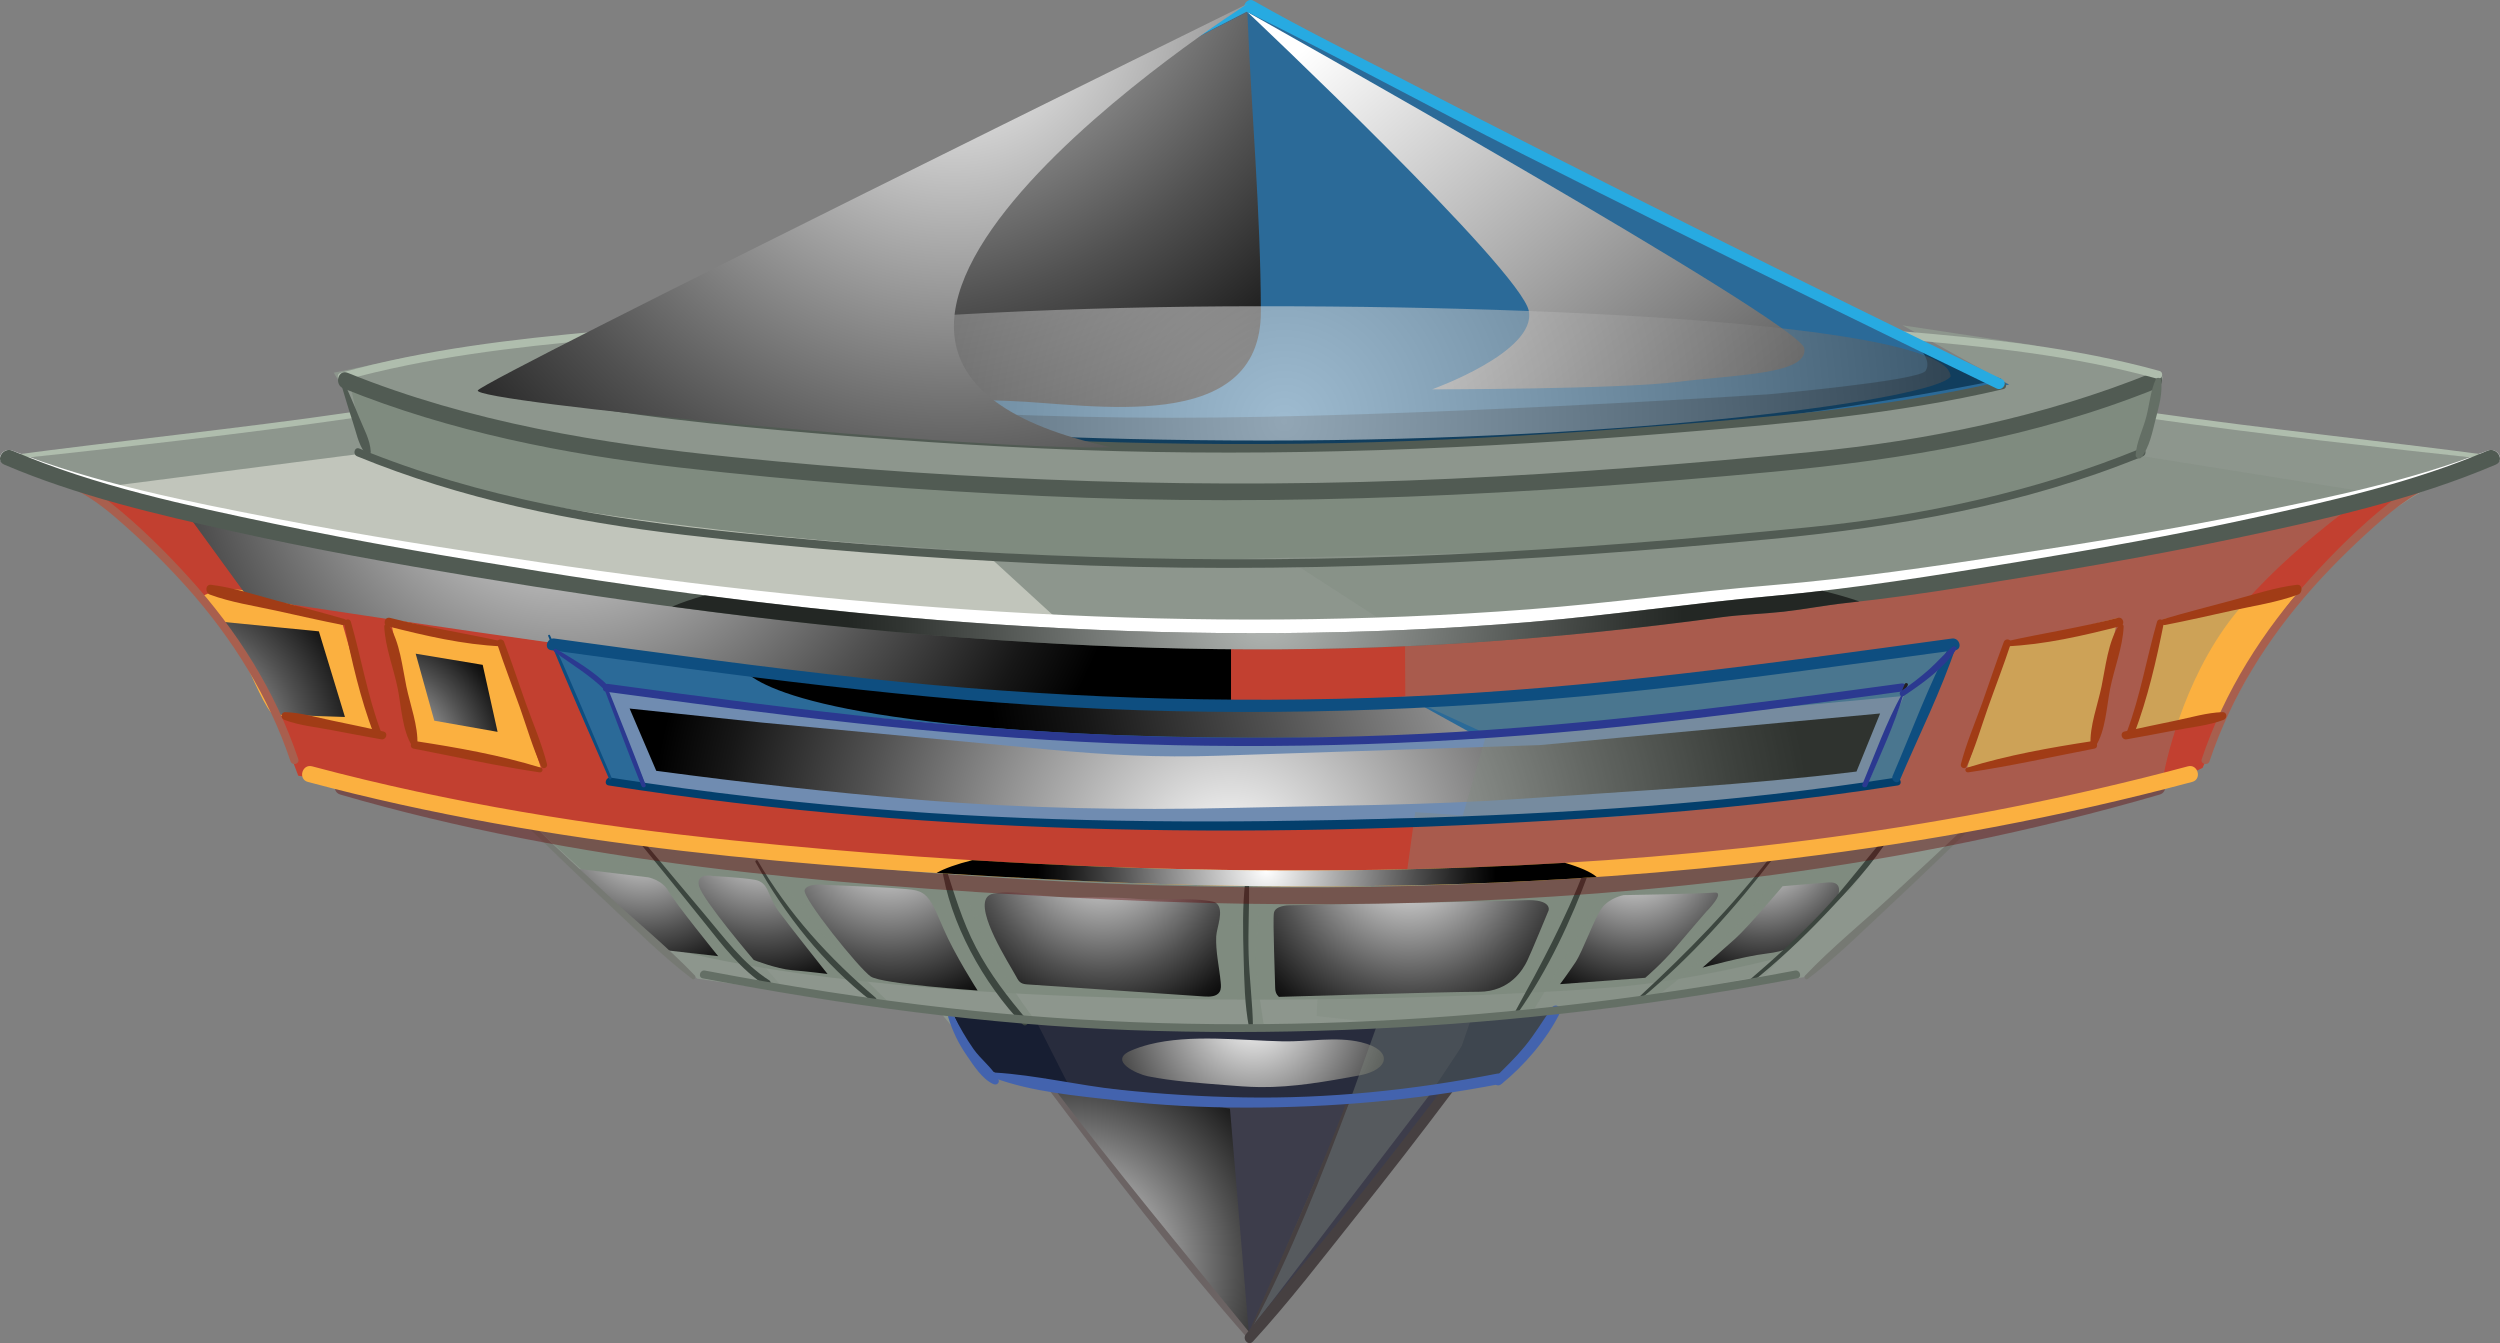 <?xml version="1.0" encoding="UTF-8"?>
<!DOCTYPE svg PUBLIC "-//W3C//DTD SVG 1.0//EN" "http://www.w3.org/TR/2001/REC-SVG-20010904/DTD/svg10.dtd">
<!-- Creator: CorelDRAW -->
<svg xmlns="http://www.w3.org/2000/svg" xml:space="preserve" width="129.74mm" height="69.703mm" version="1.0" shape-rendering="geometricPrecision" text-rendering="geometricPrecision" image-rendering="optimizeQuality" fill-rule="evenodd" clip-rule="evenodd"
viewBox="0 0 14972.57 8044.01"
 xmlns:xlink="http://www.w3.org/1999/xlink"
 xmlns:xodm="http://www.corel.com/coreldraw/odm/2003">
 <rect x="0" y="0" width="14972.57" height="8044.01" fill="#808080" stroke="none"/>
 <defs>
    <radialGradient id="id0" gradientUnits="userSpaceOnUse" gradientTransform="matrix(2.248 -0 -0 2.16 -6564 849)" cx="5259.36" cy="-732.31" r="1878.73" fx="5259.36" fy="-732.31">
     <stop offset="0" stop-opacity="1" stop-color="white"/>
     <stop offset="0.29" stop-opacity="1" stop-color="#AFAFAF"/>
     <stop offset="0.639" stop-opacity="1" stop-color="#515151"/>
     <stop offset="0.878" stop-opacity="1" stop-color="#171717"/>
     <stop offset="1" stop-opacity="1" stop-color="black"/>
    </radialGradient>
    <radialGradient id="id1" gradientUnits="userSpaceOnUse" gradientTransform="matrix(0.93 -0 -0 0.916 519 433)" cx="7365.66" cy="5145.18" r="3744.64" fx="7365.66" fy="5145.18">
     <stop offset="0" stop-opacity="1" stop-color="white"/>
     <stop offset="0.29" stop-opacity="1" stop-color="#AFAFAF"/>
     <stop offset="0.639" stop-opacity="1" stop-color="#515151"/>
     <stop offset="0.878" stop-opacity="1" stop-color="#171717"/>
     <stop offset="1" stop-opacity="1" stop-color="black"/>
    </radialGradient>
    <radialGradient id="id2" gradientUnits="userSpaceOnUse" gradientTransform="matrix(1.606 -0 -0 1.587 -4547 -3568)" cx="7504.39" cy="6074.43" r="783.74" fx="7504.39" fy="6074.43">
     <stop offset="0" stop-opacity="1" stop-color="white"/>
     <stop offset="0.29" stop-opacity="1" stop-color="#AFAFAF"/>
     <stop offset="0.639" stop-opacity="1" stop-color="#515151"/>
     <stop offset="0.878" stop-opacity="1" stop-color="#171717"/>
     <stop offset="1" stop-opacity="1" stop-color="black"/>
    </radialGradient>
    <radialGradient id="id3" gradientUnits="userSpaceOnUse" gradientTransform="matrix(2.1 -0 -0 2.1 -7026 -8349)" cx="6388.4" cy="7591.13" r="756.16" fx="6388.4" fy="7591.13">
     <stop offset="0" stop-opacity="1" stop-color="white"/>
     <stop offset="0.29" stop-opacity="1" stop-color="#AFAFAF"/>
     <stop offset="0.639" stop-opacity="1" stop-color="#515151"/>
     <stop offset="0.878" stop-opacity="1" stop-color="#171717"/>
     <stop offset="1" stop-opacity="1" stop-color="black"/>
    </radialGradient>
    <radialGradient id="id4" gradientUnits="userSpaceOnUse" gradientTransform="matrix(2.068 -0 -0 1.866 -11164 -3215)" cx="10448.72" cy="3712.22" r="2198.67" fx="10448.72" fy="3712.22">
     <stop offset="0" stop-opacity="1" stop-color="white"/>
     <stop offset="0.29" stop-opacity="1" stop-color="#AFAFAF"/>
     <stop offset="0.639" stop-opacity="1" stop-color="#515151"/>
     <stop offset="0.878" stop-opacity="1" stop-color="#171717"/>
     <stop offset="1" stop-opacity="1" stop-color="black"/>
    </radialGradient>
    <linearGradient id="id5" gradientUnits="userSpaceOnUse" x1="7941.52" y1="181.87" x2="11460.84" y2="4334.49">
     <stop offset="0" stop-opacity="1" stop-color="white"/>
     <stop offset="1" stop-opacity="1" stop-color="black"/>
    </linearGradient>
    <radialGradient id="id6" gradientUnits="userSpaceOnUse" gradientTransform="matrix(3.683 -0 -0 3.683 -2606 -12116)" cx="971.47" cy="4516.01" r="364.79" fx="971.47" fy="4516.01">
     <stop offset="0" stop-opacity="1" stop-color="white"/>
     <stop offset="0.29" stop-opacity="1" stop-color="#AFAFAF"/>
     <stop offset="0.639" stop-opacity="1" stop-color="#515151"/>
     <stop offset="0.878" stop-opacity="1" stop-color="#171717"/>
     <stop offset="1" stop-opacity="1" stop-color="black"/>
    </radialGradient>
    <radialGradient id="id7" gradientUnits="userSpaceOnUse" gradientTransform="matrix(3.735 -0 -0 3.735 -6138 -12435)" cx="2244.23" cy="4547.02" r="245.27" fx="2244.23" fy="4547.02">
     <stop offset="0" stop-opacity="1" stop-color="white"/>
     <stop offset="0.29" stop-opacity="1" stop-color="#AFAFAF"/>
     <stop offset="0.639" stop-opacity="1" stop-color="#515151"/>
     <stop offset="0.878" stop-opacity="1" stop-color="#171717"/>
     <stop offset="1" stop-opacity="1" stop-color="black"/>
    </radialGradient>
    <radialGradient id="id8" gradientUnits="userSpaceOnUse" gradientTransform="matrix(1.115 -0 -0 1.115 -389 -290)" cx="3376.92" cy="2521.33" r="3121.64" fx="3376.92" fy="2521.33">
     <stop offset="0" stop-opacity="1" stop-color="white"/>
     <stop offset="0.29" stop-opacity="1" stop-color="#AFAFAF"/>
     <stop offset="0.639" stop-opacity="1" stop-color="#515151"/>
     <stop offset="0.878" stop-opacity="1" stop-color="#171717"/>
     <stop offset="1" stop-opacity="1" stop-color="black"/>
    </radialGradient>
    <radialGradient id="id9" gradientUnits="userSpaceOnUse" gradientTransform="matrix(1.682 -0 -0 1.759 -4505 -3820)" cx="6604.81" cy="5032.11" r="707.4" fx="6604.81" fy="5032.11">
     <stop offset="0" stop-opacity="1" stop-color="white"/>
     <stop offset="0.29" stop-opacity="1" stop-color="#AFAFAF"/>
     <stop offset="0.639" stop-opacity="1" stop-color="#515151"/>
     <stop offset="0.878" stop-opacity="1" stop-color="#171717"/>
     <stop offset="1" stop-opacity="1" stop-color="black"/>
    </radialGradient>
    <radialGradient id="id10" gradientUnits="userSpaceOnUse" gradientTransform="matrix(2.266 -0 -0 2.253 -6743 -6239)" cx="5326.38" cy="4980.25" r="518.16" fx="5326.38" fy="4980.25">
     <stop offset="0" stop-opacity="1" stop-color="white"/>
     <stop offset="0.29" stop-opacity="1" stop-color="#AFAFAF"/>
     <stop offset="0.639" stop-opacity="1" stop-color="#515151"/>
     <stop offset="0.878" stop-opacity="1" stop-color="#171717"/>
     <stop offset="1" stop-opacity="1" stop-color="black"/>
    </radialGradient>
    <radialGradient id="id11" gradientUnits="userSpaceOnUse" gradientTransform="matrix(2.698 -0 -0 2.676 -7762 -8296)" cx="4569.9" cy="4949.23" r="386.23" fx="4569.9" fy="4949.23">
     <stop offset="0" stop-opacity="1" stop-color="white"/>
     <stop offset="0.29" stop-opacity="1" stop-color="#AFAFAF"/>
     <stop offset="0.639" stop-opacity="1" stop-color="#515151"/>
     <stop offset="0.878" stop-opacity="1" stop-color="#171717"/>
     <stop offset="1" stop-opacity="1" stop-color="black"/>
    </radialGradient>
    <radialGradient id="id12" gradientUnits="userSpaceOnUse" gradientTransform="matrix(2.342 -0 -0 2.342 -5170 -6625)" cx="3853.59" cy="4938.26" r="430.32" fx="3853.59" fy="4938.26">
     <stop offset="0" stop-opacity="1" stop-color="white"/>
     <stop offset="0.29" stop-opacity="1" stop-color="#AFAFAF"/>
     <stop offset="0.639" stop-opacity="1" stop-color="#515151"/>
     <stop offset="0.878" stop-opacity="1" stop-color="#171717"/>
     <stop offset="1" stop-opacity="1" stop-color="black"/>
    </radialGradient>
    <radialGradient id="id13" gradientUnits="userSpaceOnUse" gradientTransform="matrix(1.531 -0 -0 1.537 -4477 -2741)" cx="8435.03" cy="5101.07" r="824.16" fx="8435.03" fy="5101.07">
     <stop offset="0" stop-opacity="1" stop-color="white"/>
     <stop offset="0.29" stop-opacity="1" stop-color="#AFAFAF"/>
     <stop offset="0.639" stop-opacity="1" stop-color="#515151"/>
     <stop offset="0.878" stop-opacity="1" stop-color="#171717"/>
     <stop offset="1" stop-opacity="1" stop-color="black"/>
    </radialGradient>
    <radialGradient id="id14" gradientUnits="userSpaceOnUse" gradientTransform="matrix(2.081 -0 -0 2.165 -10580 -5906)" cx="9788.14" cy="5070.95" r="473.33" fx="9788.14" fy="5070.95">
     <stop offset="0" stop-opacity="1" stop-color="white"/>
     <stop offset="0.29" stop-opacity="1" stop-color="#AFAFAF"/>
     <stop offset="0.639" stop-opacity="1" stop-color="#515151"/>
     <stop offset="0.878" stop-opacity="1" stop-color="#171717"/>
     <stop offset="1" stop-opacity="1" stop-color="black"/>
    </radialGradient>
    <radialGradient id="id15" gradientUnits="userSpaceOnUse" gradientTransform="matrix(2.219 -0 -0 2.282 -12870 -6449)" cx="10556.12" cy="5028.97" r="408.95" fx="10556.12" fy="5028.97">
     <stop offset="0" stop-opacity="1" stop-color="white"/>
     <stop offset="0.29" stop-opacity="1" stop-color="#AFAFAF"/>
     <stop offset="0.639" stop-opacity="1" stop-color="#515151"/>
     <stop offset="0.878" stop-opacity="1" stop-color="#171717"/>
     <stop offset="1" stop-opacity="1" stop-color="black"/>
    </radialGradient>
    <radialGradient id="id16" gradientUnits="userSpaceOnUse" gradientTransform="matrix(0.695 -0 -0 0.63 2313 1927)" cx="7585.9" cy="5214.48" r="1976.72" fx="7585.9" fy="5214.48">
     <stop offset="0" stop-opacity="1" stop-color="white"/>
     <stop offset="0.29" stop-opacity="1" stop-color="#AFAFAF"/>
     <stop offset="0.639" stop-opacity="1" stop-color="#515151"/>
     <stop offset="0.878" stop-opacity="1" stop-color="#171717"/>
     <stop offset="1" stop-opacity="1" stop-color="black"/>
    </radialGradient>
    <radialGradient id="id17" gradientUnits="userSpaceOnUse" gradientTransform="matrix(0.704 -0 -0 0.655 2242 1271)" cx="7580.63" cy="3685.46" r="3555.53" fx="7580.63" fy="3685.46">
     <stop offset="0" stop-opacity="1" stop-color="white"/>
     <stop offset="0.29" stop-opacity="1" stop-color="#AFAFAF"/>
     <stop offset="0.639" stop-opacity="1" stop-color="#515151"/>
     <stop offset="0.878" stop-opacity="1" stop-color="#171717"/>
     <stop offset="1" stop-opacity="1" stop-color="black"/>
    </radialGradient>
    <radialGradient id="id18" gradientUnits="userSpaceOnUse" gradientTransform="matrix(1.432 -0 -0 1.432 -3327 -1092)" cx="7694.69" cy="2525.75" r="4241.9" fx="7694.69" fy="2525.75">
     <stop offset="0" stop-opacity="1" stop-color="white"/>
     <stop offset="0.29" stop-opacity="1" stop-color="#AFAFAF"/>
     <stop offset="0.639" stop-opacity="1" stop-color="#515151"/>
     <stop offset="0.878" stop-opacity="1" stop-color="#171717"/>
     <stop offset="1" stop-opacity="1" stop-color="black"/>
    </radialGradient>
    <radialGradient id="id19" gradientUnits="userSpaceOnUse" gradientTransform="matrix(2.006 -0 -0 2.01 -5758 -22)" cx="5720.63" cy="21.95" r="2305.85" fx="5720.63" fy="21.95">
     <stop offset="0" stop-opacity="1" stop-color="white"/>
     <stop offset="0.29" stop-opacity="1" stop-color="#AFAFAF"/>
     <stop offset="0.639" stop-opacity="1" stop-color="#515151"/>
     <stop offset="0.878" stop-opacity="1" stop-color="#171717"/>
     <stop offset="1" stop-opacity="1" stop-color="black"/>
    </radialGradient>
 </defs>
 <g id="Camada_x0020_1">
  <g id="_2000862074816">
   <path fill="#9BAE9B" fill-rule="nonzero" fill-opacity="0.478" d="M7488.38 8029.11l686.77 -851.14 473.27 -662.59 354.96 -71 307.63 -378.62 1490.85 -212.98c0,0 94.65,-71 236.64,-189.31 141.98,-118.32 757.25,-709.92 757.25,-709.92l1396.19 -354.96c0,0 331.29,-804.58 757.25,-1230.56 425.95,-425.95 946.58,-615.27 946.58,-615.27l-2011.46 -260.31 71 -236.64 -780.94 -189.31 -780.91 -118.32 638.92 354.96c0,0 -2887.06,378.62 -4283.23,354.96 -1396.19,-23.67 -3691.63,-165.65 -3691.63,-165.65l-1041.25 -212.98 567.94 -283.96 -1135.9 141.98 -449.61 94.65 141.98 236.64 -2058.79 283.96 591.6 236.64c0,0 544.27,591.6 780.94,899.25 236.64,307.63 331.29,757.25 331.29,757.25l1397.3 284.03 564.88 564.88 427.48 366.41 1465.63 213.74 305.34 366.41 320.6 45.8 1221.42 1541.94z"/>
   <path fill="#2B6A98" fill-rule="nonzero" d="M3016.33 2279.46l4470.76 -2219.12 4545.32 2242.79c0,0 -1997.17,446.93 -5336.31,350.93 -2520.12,-18.42 -3679.77,-374.6 -3679.77,-374.6z"/>
   <path fill="#C24030" fill-rule="nonzero" d="M13191.98 4598.56c0,0 318.32,-741.95 499.78,-956.41 181.46,-214.44 742.31,-709.33 742.31,-709.33 0,0 -1748.56,428.88 -2886.78,560.85 -1138.22,131.96 -2474.38,296.91 -2474.38,296.91 0,0 -2111.49,65.99 -3167.23,-33.01 -1055.74,-98.96 -3035.27,-379.41 -3035.27,-379.41l-2375.42 -494.9c0,0 593.86,494.9 841.31,841.31 247.45,346.41 449.52,921.24 449.52,921.24 0,0 1628.97,315.93 2651.72,414.92 1022.74,98.99 2672.33,214.44 2672.33,214.44l1814.55 -0.01 2424.92 -263.94c-0.03,0.09 1606.8,-281.03 1842.64,-412.66z"/>
   <path fill="#FBB040" fill-rule="nonzero" d="M13763.52 3560.76l-806.49 146.78 -175.45 687.81 529.39 -130.38c0,0 363.38,-661.74 452.55,-704.21 89.18,-42.5 0,0 0,0z"/>
   <polygon fill="#FBB040" fill-rule="nonzero" points="12016.1,3870.87 11780.98,4597.67 12520.45,4461.18 12683.99,3700.37 "/>
   <path fill="#FBB040" fill-rule="nonzero" d="M1640.99 4279.87c-41.07,-7.94 -143.72,-258.29 -164.76,-294.96 -82.84,-144.52 -170.66,-287.04 -271.2,-409.67 242.83,-145.01 611.54,95.32 848.05,167.84l185.25 652.26c0.01,0.01 -597.27,-115.44 -597.33,-115.47z"/>
   <polygon fill="#FBB040" fill-rule="nonzero" points="2335.94,3700.37 2499.48,4461.18 3238.96,4597.67 3003.85,3870.87 "/>
   <path fill="#2B6A98" fill-rule="nonzero" d="M5197.62 4083.62c-28.15,-0.15 -56.27,-0.67 -84.36,-2.75 -67.27,-4.97 -128.58,-18.01 -195.3,-14.38 -74.26,4.03 -153.37,-5.59 -227.27,-12.64 -79.36,-7.57 -158.16,-20.18 -236.88,-32.8 -188.03,-30.11 -385.92,-46.81 -569.61,-95.54 -161.98,-42.96 -357.06,-71.35 -525.34,-65.56 -8.27,0.28 -17.5,1.07 -22.99,7.27 -7.27,8.18 -4.06,20.91 -0.43,31.26 95.27,270.87 208.25,535.53 337.92,791.68 9.53,18.78 192.76,25.04 220.06,28.94 76.27,10.93 152.46,22.72 228.45,35.48 63.58,10.65 123.93,5.14 187.79,9.77 98.16,7.14 196.34,14.29 294.5,21.41 305.76,22.23 611.54,44.49 917.3,66.72 312.88,22.75 625.77,45.49 938.65,68.27 153.43,11.15 306.87,22.32 460.3,33.47 0.48,0.03 1,0.06 1.5,0.13l2401.93 -82.26 2054.17 -199.85 315.41 -797.79 -3060.54 323.11c-81.86,-0.7 -156.25,-11.73 -239.36,-7.03 -99.18,5.62 -198.41,10.39 -297.65,14.29 -195.41,7.72 -390.95,12.24 -586.53,13.43 -155.06,0.98 -310.14,-0.13 -465.16,-3.23 -149.28,-3.02 -313.83,9.35 -461.03,-16.18 -136.77,-23.73 -280.82,-16.09 -420.39,-23.02 -152.61,-7.61 -305.07,-19.96 -456.42,-41.13 -139.45,-19.51 -278.41,-46.47 -419.17,-50.32 -29.82,-0.82 -59.69,-0.58 -89.55,-0.76z"/>
   <path fill="url(#id0)" fill-rule="nonzero" d="M4490.52 2321.51c516.94,44.95 1036.76,61.83 1555.22,79.7 481.06,16.58 1507.65,216.24 1505.67,-537.43 -1.56,-593.36 -57.16,-1197.15 -81.07,-1791.86 -546.98,276.73 -1093.97,553.49 -1640.99,830.22 -424.7,214.87 -849.4,429.73 -1274.1,644.6 -171.2,86.62 -343.75,171.05 -513.79,259.94 -156.73,81.93 -372.61,248.64 -156.1,422.75 119.3,95.94 459.61,79.41 605.16,92.08z"/>
   <path fill="#113E5E" fill-rule="nonzero" d="M3595.26 2032.42c0,0 -127.94,168.7 112.82,248.97 240.73,80.24 1885.81,220.66 3310.2,220.66 1424.38,0 3570.99,-140.42 3570.99,-140.42 0,0 902.77,-80.24 942.89,-140.42 40.13,-60.18 -40.13,-140.42 -40.13,-140.42l497.98 190.47c0,0 -1942.45,411.38 -3828.24,411.38 -1885.79,0 -4172.84,-180.55 -4172.84,-180.55l-1000.84 -218.1 607.18 -251.57 0 0z"/>
   <path fill="#7F8B7F" fill-rule="nonzero" d="M7620.11 2923.34l-2307.13 -40.13 -1524.69 -120.37 -1344.14 -300.94 -361.71 -228.88 104.15 481.19c0,0 919.62,369.62 2103.28,469.95 1183.65,100.31 2487.67,180.55 2487.67,180.55l2307.13 -60.18c0,0 1364.2,0 2246.91,-180.55 882.7,-180.55 1493.09,-384.33 1493.09,-384.33l86.71 -468.52c0,0 -977.95,411.51 -2663.11,531.87 -1685.17,120.37 -2628.16,120.33 -2628.16,120.33l0 0z"/>
   <path fill="#7F8B7F" fill-rule="nonzero" d="M3163.15 4915.1l825.76 756.69c0,0 601.86,200.61 2146.6,280.85 1544.74,80.24 3049.37,0 3530.86,-40.13 481.49,-40.13 1003.11,-180.55 1003.11,-180.55l649.74 -723.69c0,0 -1773.2,222.13 -2896.67,242.2 -1123.47,20.07 -3871.93,-160.49 -3871.93,-160.49l-1387.47 -174.88 0 0z"/>
   <path fill="#708CB1" fill-rule="nonzero" d="M3625.18 4136l241.37 564.21c0,0 1581.79,220.15 2557.1,231.39 975.32,11.21 1940.89,-29.25 1940.89,-29.25l1315.95 -13.04 1502.76 -184.02 218.51 -537.22 -2186.67 203.02 -2376.61 78.47 -2264.53 -213 -948.77 -100.55 0 0z"/>
   <path fill="url(#id1)" fill-rule="nonzero" d="M3930.31 4616.41c521.34,70.02 1044.57,129.22 1568.78,173.04 628.63,52.54 1260.17,64.19 1890.67,49.01 580.15,-13.95 1161.27,-15.23 1737,-55.6 664.84,-46.6 1330.52,-81 1991.89,-162.02l141.44 -347.72 -2036.53 189.1 -2.71 0.24 -2.75 0.09c-375.66,12.39 -751.32,24.82 -1127.01,37.22 -269.01,8.89 -537.98,17.77 -806.99,26.66 -341.53,11.26 -655.2,-4.62 -998.37,-36.88 -247.78,-23.32 -495.57,-46.62 -743.35,-69.96 -325.67,-30.63 -651.39,-61.28 -977.06,-91.94l-794.5 -84.15 159.5 372.92z"/>
   <path fill="#171E32" fill-rule="nonzero" d="M5710.91 6079.79l128.64 285.22c0,0 213.74,122.13 320.6,122.13 106.86,0 977.09,122.13 977.09,122.13l1150.15 -38.85 715.99 -126.08 210.16 -201.5 79.94 -206.99c0,0 -1407.29,148.68 -1895.83,133.41 -488.54,-15.27 -1686.76,-89.48 -1686.76,-89.48l0 0z"/>
   <path fill="#3D3D4B" fill-rule="nonzero" d="M7500.5 8002l1182.92 -1488.1c0,0 -431.99,102.87 -1100.6,87.42 -668.57,-15.42 -1301.15,-97.71 -1301.15,-97.71l1218.83 1498.4 0 0z"/>
   <path fill="#3D3D4B" fill-rule="nonzero" fill-opacity="0.459" d="M6209.65 6123.03l195.41 385.7c0,0 318.86,66.87 966.86,82.29 647.99,15.42 1198.31,-35.99 1203.44,-51.42 5.14,-15.42 174.87,-262.29 180,-277.71 5.14,-15.42 56.58,-164.58 56.58,-164.58 0,0 -894.82,113.13 -2602.28,25.71z"/>
   <path fill="url(#id2)" fill-rule="nonzero" d="M6881 6255.76c-37.77,9.71 -74.1,21.83 -108.58,36.83 -137.47,59.85 34.88,139.7 101.71,153.19 147.75,29.8 303.63,39.81 453.92,52.12 72.82,5.95 145.74,11.94 218.81,12.76 199.29,2.26 396.85,-33.71 592.91,-69.55 184.64,-33.74 206.35,-152.37 11.78,-199.11 -148.94,-35.79 -315.78,-2.35 -467.66,-5.29 -242.4,-4.67 -553.7,-45.04 -802.88,19.05z"/>
   <polygon fill="url(#id3)" fill-rule="nonzero" points="7480.84,7999.46 7366.24,6639.82 6706.96,6526.74 6267.01,6487.15 "/>
   <path fill="#7F8B7F" fill-rule="nonzero" fill-opacity="0.369" d="M7722.48 2950.3l0 407.11 692.11 447.84 1.93 366.65 486.59 223.66 -142.5 488.54 -284.98 -20.37 -53.06 386.79 -496.55 0 -40.7 834.59 366.41 40.7 -164.76 459.69 -586.77 1363.28 1075.16 -1409.24 415.11 -45.99 352.61 -428.73 1229.21 -224.06 746.92 -832.54 1634.74 -348.12c0,0 81.43,-488.54 366.41,-895.65 284.98,-407.11 875.32,-814.25 875.32,-814.25l-1405.27 -224.82 120.92 -454.35c0,0 -1015.87,333.13 -2135.46,455.26 -1119.59,122.13 -3053.36,223.98 -3053.36,223.98l0 0z"/>
   <path fill="url(#id4)" fill-rule="nonzero" d="M4424.81 3947.72c0,0 748.21,130.53 1737.96,228.12 989.73,97.59 2253.75,-3.97 2253.75,-3.97l405.18 223.69c0,0 -1811.67,81.43 -3134.84,-61.07 -1323.12,-142.5 -1262.06,-386.77 -1262.06,-386.77l0 0z"/>
   <path fill="#F8FAEC" fill-rule="nonzero" fill-opacity="0.478" d="M2186.6 2714.2l-1525.48 197.31c0,0 2229.75,557.43 4191.9,735.81 1962.18,178.38 1583.13,156.1 1583.13,156.1l-535.14 -490.53c0.01,0 -2991.62,-171.63 -3714.4,-598.68z"/>
   <path fill="url(#id5)" fill-rule="nonzero" d="M7470.33 71.89c0,0 1641.48,1546.39 1686.06,1791.65 44.58,245.26 -579.72,468.24 -579.72,468.24 0,0 1114.86,0 1471.62,-44.62 356.76,-44.62 780.42,-44.62 758.1,-200.66 -22.26,-156.07 -3336.06,-2014.61 -3336.06,-2014.61z"/>
   <path fill="#7F8B7F" fill-rule="nonzero" fill-opacity="0.369" d="M3604.36 5029.79l289.86 312.15c0,0 2385.81,222.96 4125.03,200.66 1739.19,-22.28 3054.75,-200.66 3054.75,-200.66l245.25 -333.61c-0.01,0 -3233.11,601.19 -7714.89,21.47z"/>
   <path fill="url(#id6)" fill-rule="nonzero" d="M1336.27 3724.64l573.49 56.49 156.1 512.84 -424.85 -14.08c-0.01,-0.02 -173.51,-405.85 -304.74,-555.26z"/>
   <polygon fill="url(#id7)" fill-rule="nonzero" points="2489.5,3914.89 2600.98,4316.27 2980.03,4383.13 2890.84,3981.79 "/>
   <path fill="url(#id8)" fill-rule="nonzero" d="M1129.36 3089.9l356.76 490.53c0,0 2415.76,376.58 3627.14,500.45 1211.38,123.87 2259.36,146.17 2259.36,146.17l0 -423.66c0,0 -2140.56,0 -3634.47,-245.28 -1493.93,-245.22 -2608.79,-468.21 -2608.79,-468.21z"/>
   <path fill="#7F8B7F" fill-rule="nonzero" fill-opacity="0.639" d="M9937.24 5955.03c0,0 274.2,-198.01 540.76,-502.68 266.56,-304.63 289.43,-373.22 289.43,-373.22l-144.71 38.07c0,0 -236.12,319.88 -449.37,525.52 -213.26,205.65 -357.98,335.11 -357.98,335.11l121.87 -22.8z"/>
   <path fill="#7F8B7F" fill-rule="nonzero" fill-opacity="0.639" d="M9190.84 6038.81c0,0 220.88,-357.98 312.27,-525.52 91.39,-167.57 121.87,-319.88 121.87,-319.88l-121.87 7.61c0,0 -121.87,327.51 -220.88,502.68 -99.02,175.17 -205.65,357.98 -205.65,357.98l114.26 -22.87z"/>
   <path fill="#7F8B7F" fill-rule="nonzero" fill-opacity="0.639" d="M7568.57 5284.77c0,0 -60.91,350.34 -45.71,510.28 15.23,159.94 45.71,342.74 45.71,342.74l-60.92 0.01c0,0 -38.07,-190.41 -45.71,-464.61 -7.61,-274.2 15.23,-411.29 15.23,-411.29l91.4 22.86z"/>
   <path fill="#7F8B7F" fill-rule="nonzero" fill-opacity="0.639" d="M5748.25 5201.03c0,0 45.71,243.72 182.78,495.08 137.1,251.33 278.62,426.93 278.62,426.93l-95.82 -30.91c0,0 -198.01,-236.12 -327.51,-495.08 -129.5,-258.96 -144.71,-411.29 -144.71,-411.29l106.63 15.27z"/>
   <path fill="#7F8B7F" fill-rule="nonzero" fill-opacity="0.639" d="M4491.56 5094.37c0,0 159.94,297.04 365.59,525.52 205.65,228.49 403.66,396.06 403.66,396.06l83.78 7.61c0,0 -411.29,-388.43 -578.83,-632.15 -167.57,-243.72 -167.57,-297.04 -167.57,-297.04l-106.63 0.01z"/>
   <path fill="#7F8B7F" fill-rule="nonzero" fill-opacity="0.369" d="M3828.9 5025.84l403.66 487.44 373.18 403.66 91.39 7.61c0,0 -411.29,-464.61 -571.23,-677.86 -159.94,-213.26 -159.94,-213.26 -159.94,-213.26l-137.07 -7.59z"/>
   <path fill="url(#id9)" fill-rule="nonzero" d="M6061.23 5805.48c11.48,19.57 20.37,34.66 24.95,43.48 7.14,13.77 14.84,28.15 27.88,36.55 12.61,8.09 28.27,9.35 43.21,10.39 351.88,24.03 703.75,48.07 1055.63,72.09 33.52,2.29 74.14,1.1 91.39,-27.72 9.89,-16.55 8.42,-37.22 6.66,-56.4 -8.31,-88.94 -31.3,-186.84 -27.05,-275.91 2.47,-51.94 50.11,-157.64 1.13,-198.53 -8.92,-7.46 -20.91,-9.8 -32.39,-11.76 -148.12,-25.34 -288.86,-0.98 -436.57,-13.89 -145.04,-12.67 -290.84,-7.61 -436.24,-10.04 -143.17,-2.41 -286.59,-46.93 -430.04,-21.68 -140.55,24.78 38.44,329.18 111.46,453.42z"/>
   <path fill="url(#id10)" fill-rule="nonzero" d="M4948.53 5300.01c0,0 -114.26,-15.23 -129.46,30.48 -15.23,45.71 327.51,472.21 396.06,517.92 68.55,45.71 639.78,83.78 639.78,83.78 0,0 -137.1,-213.26 -205.65,-373.22 -68.55,-159.94 -91.39,-213.26 -175.17,-228.49 -83.82,-15.23 -525.55,-30.48 -525.55,-30.48z"/>
   <path fill="url(#id11)" fill-rule="nonzero" d="M4270.67 5246.7c0,0 -106.62,-22.84 -83.78,60.91 22.84,83.78 327.51,441.73 327.51,441.73 0,0 137.1,53.32 228.49,60.91 91.39,7.63 213.26,22.84 213.26,22.84 0,0 -236.12,-297.04 -297.04,-380.82 -60.91,-83.78 -53.32,-167.57 -137.1,-182.81 -83.75,-15.13 -251.33,-22.76 -251.33,-22.76z"/>
   <path fill="url(#id12)" fill-rule="nonzero" d="M3440.49 5201.03l441.73 53.32c0,0 83.78,15.23 121.87,83.78 38.07,68.55 297.04,388.43 297.04,388.43l-335.11 -38.07c-0.01,-0.01 -502.67,-464.62 -525.53,-487.46z"/>
   <path fill="url(#id13)" fill-rule="nonzero" d="M7720.9 5421.88c0,0 -83.78,0 -91.39,45.71 -7.63,45.71 7.61,411.29 7.61,449.37 0,38.07 22.84,53.32 22.84,53.32 0,0 1005.37,-30.48 1195.77,-30.48 190.41,0 266.56,-137.1 289.43,-182.81 22.84,-45.71 129.46,-304.67 129.46,-304.67 0,0 22.84,-68.55 -144.71,-60.91 -167.57,7.63 -1409.02,30.47 -1409.02,30.47z"/>
   <path fill="url(#id14)" fill-rule="nonzero" d="M9723.99 5360.95c0,0 -83.78,15.23 -129.46,76.16 -45.71,60.94 -114.26,258.96 -159.94,327.51 -45.71,68.55 -91.39,129.46 -91.39,129.46l510.28 -38.07c0,0 99.02,-83.78 182.81,-182.81 83.78,-99.02 182.81,-213.26 182.81,-213.26 0,0 121.87,-121.87 45.71,-114.26 -76.22,7.65 -540.83,15.28 -540.83,15.28z"/>
   <path fill="url(#id15)" fill-rule="nonzero" d="M10676.04 5307.65c0,0 -205.65,243.72 -281.79,312.27 -76.16,68.55 -198.01,175.17 -198.01,175.17 0,0 251.36,-68.55 380.82,-83.78 129.46,-15.23 152.33,-45.71 152.33,-45.71l274.2 -289.43c0,0 45.71,-99.02 -53.32,-91.39 -99.06,7.64 -274.24,22.87 -274.24,22.87z"/>
   <path fill="#AFBDAD" fill-rule="nonzero" d="M2053.05 2279.65c503.57,-139.72 1022.95,-200.76 1542.22,-247.23 30.78,-2.75 31.06,-51.17 0,-48.4 -523.45,46.87 -1047.41,108.12 -1555.07,248.97 -29.98,8.31 -17.25,55.02 12.86,46.66l0 0z"/>
   <path fill="#27AAE1" fill-rule="nonzero" d="M2989.77 2321.17c1209.79,-585.64 2414.14,-1183.14 3608.82,-1799.09 298.77,-154.04 594.95,-313.22 893.98,-466.81 21.98,-11.3 2.38,-45.34 -19.45,-33.32 -1142.31,630.71 -2321.99,1200.91 -3491.96,1777.94 -335.41,165.43 -671.2,330.04 -1007.59,493.53 -18.6,9.04 -2.33,36.73 16.2,27.75l0 0z"/>
   <path fill="#A85F4E" fill-rule="nonzero" d="M1786.42 4546.28c-136.36,-406.11 -366.04,-768.6 -652.85,-1085.12 -144.06,-158.96 -300.18,-314.07 -468.36,-447.66 -108.58,-86.23 -230.96,-156.86 -362.9,-190.72 29.71,14.78 52.49,41.41 66.2,72.28 114.9,44.12 220.42,116.15 315.78,197.83 154.08,132 300.58,273.92 435.66,425.33 271.88,304.76 489.49,652.69 619.84,1040.9 9.84,29.39 56.59,16.81 46.63,-12.83z"/>
   <path fill="white" fill-rule="nonzero" d="M25.44 2776.09c439.36,173.5 911.44,275.84 1376.47,371.54 475.23,97.77 954.61,176.91 1434.82,250.44 977.3,149.59 1952.56,268.97 2940.67,337.71 1013,70.44 2023.89,88.92 3038.11,26.62 499.41,-30.65 997.52,-78.14 1493.48,-140.18 123.48,-15.45 248.18,-18.07 371.72,-30.78 125.49,-12.89 249.92,-35.84 375.72,-48.27 240.51,-23.78 477.37,-54.78 716.3,-90.35 541.37,-80.64 1082.53,-164.02 1619.06,-269.21 524.55,-102.84 1060.66,-212.12 1555.37,-407.45 57.1,-22.54 7.85,-99.72 -48.85,-77.34 -447.66,176.76 -933.05,277.37 -1407.04,373.46 -469.58,95.21 -943.07,172.67 -1417.33,245 -485.31,74.02 -972.94,146.69 -1462.83,187.42 -485.16,40.33 -967.47,107.33 -1453.45,144.54 -1981.41,151.72 -3973.15,9.07 -5932.12,-282.77 -529.34,-78.87 -1058.46,-160.33 -1583.28,-262.26 -527.35,-102.41 -1070.71,-209.03 -1568.04,-405.4 -56.61,-22.43 -105.99,54.7 -48.79,77.29l0 0z"/>
   <path fill="#AFBDAD" fill-rule="nonzero" d="M49.83 2753.33c692.52,-76.12 1386.95,-151.61 2076.47,-251.6 23.02,-3.32 13.25,-38.33 -9.65,-34.99 -687.05,100.15 -1378.55,170.29 -2066.82,261.64 -15.54,2.08 -16.09,26.72 0,24.95l0 0z"/>
   <path fill="#515B53" fill-rule="nonzero" d="M2138.91 2732.86c625.4,256.27 1288.17,391.57 1957.38,470.23 717.79,84.36 1440.66,139.24 2162.55,173.07 1450.85,68.03 2903.81,-10.02 4348.39,-148.06 761.48,-72.76 1515.25,-203.78 2226.52,-495.23 28.42,-11.63 15.97,-58.48 -12.86,-46.66 -630.78,258.47 -1307.01,403.53 -1984.08,471.08 -716.88,71.52 -1435.25,129.74 -2154.97,163.54 -1423.78,66.87 -2847.11,15.9 -4264.69,-130.72 -774.15,-80.09 -1541.45,-207.27 -2265.38,-503.9 -28.79,-11.82 -41.35,34.99 -12.86,46.66l0 0z"/>
   <path fill="#515B53" fill-rule="nonzero" d="M2056.71 2326.36c642.59,259.64 1322.46,394.04 2008.74,473.1 720.85,83.02 1446.49,137.1 2171.25,170.87 1461.88,68.09 2925.96,-8.49 4381.78,-144.76 785.15,-73.5 1562.49,-202.26 2297.39,-499.2 57.01,-23.02 32.09,-116.7 -25.74,-93.32 -650.71,262.9 -1345.45,405.68 -2042.37,473.79 -716.14,69.98 -1433.69,126.93 -2152.53,160.15 -1439.07,66.51 -2877.62,15.85 -4310.61,-129.77 -786.23,-79.91 -1565.72,-206.6 -2302.23,-504.18 -57.68,-23.31 -82.78,70.25 -25.68,93.33l0 0z"/>
   <path fill="#515B53" fill-rule="nonzero" d="M2975.24 2330.61c562.25,131.85 1136.24,195.32 1710.58,247.21 592.12,53.52 1186.44,95.32 1780.59,116.97 1194.1,43.54 2389.56,-6.38 3579.87,-103.93 655.32,-53.71 1309.51,-109.83 1951.09,-260.27 30.32,-7.11 17.46,-53.77 -12.86,-46.66 -581.67,136.4 -1172.63,193.24 -1766.7,244.15 -588.97,50.44 -1178.95,90.02 -1769.67,112.7 -1168.54,44.86 -2333.35,6.68 -3498.5,-88.68 -657.77,-53.84 -1317.88,-117.25 -1961.54,-268.18 -30.32,-7.1 -43.27,39.54 -12.88,46.68l0 0z"/>
   <path fill="#AFBDAD" fill-rule="nonzero" d="M11374.75 2031.16c519.82,43.58 1040.66,97.19 1544.81,236.88 30.05,8.33 42.87,-38.35 12.86,-46.66 -508.27,-140.83 -1033.7,-194.69 -1557.69,-238.62 -31,-2.62 -30.81,45.8 0.02,48.4l0 0z"/>
   <path fill="#767973" fill-rule="nonzero" d="M3142.84 4935.43c167.69,162.39 335.48,324.67 506.26,483.79 161.68,150.63 320.51,310.1 496.79,443.69 12.12,9.19 25.65,-10.17 15.82,-20.48 -156.21,-163.76 -334.07,-308.73 -500.52,-462.04 -167.12,-153.93 -333.92,-308.15 -498.02,-465.28 -13.38,-12.81 -33.65,7.41 -20.33,20.32l0 0z"/>
   <path fill="#6B6363" fill-rule="nonzero" d="M6248.46 6481.99c394.13,524.45 796.75,1048.97 1230.65,1541.38 13.04,14.81 33.43,-6.53 21.37,-21.37 -413.31,-508.79 -831.31,-1011.59 -1226.89,-1534.7 -11.12,-14.75 -36.41,-0.33 -25.14,14.69l0 0z"/>
   <path fill="#27AAE1" fill-rule="nonzero" d="M11990.01 2271.22c-1203.77,-586.44 -2402.97,-1182.86 -3592.33,-1798.06 -296.82,-153.52 -598.35,-301.92 -888.45,-467.87 -43.45,-24.86 -83.11,44.73 -38.93,66.6 551.72,272.98 1092.75,569.24 1642.03,847.41 611.13,309.53 1224.38,614.92 1839.13,917.21 334.78,164.61 670.22,327.87 1006.09,490.19 37.09,17.91 69.7,-37.36 32.45,-55.49l0 0z"/>
   <path fill="#A85F4E" fill-rule="nonzero" d="M14736.13 2808.99c-157.19,24.58 -302.35,104.15 -428.7,204.52 -168.16,133.62 -324.33,288.67 -468.36,447.66 -286.8,316.48 -516.48,679.05 -652.85,1085.12 -9.96,29.59 36.77,42.28 46.66,12.86 130.35,-388.17 347.97,-736.14 619.84,-1040.9 131.69,-147.64 274.41,-285.15 423.66,-414.92 126.14,-109.68 269.92,-203.82 430.23,-238.9 6.08,-20.14 16.16,-38.71 29.53,-55.44z"/>
   <path fill="#AFBDAD" fill-rule="nonzero" d="M14922.78 2728.38c-676.75,-89.96 -1356.45,-159.9 -2032.28,-256.61 -22.84,-3.27 -32.71,31.72 -9.65,34.99 678.35,96.55 1360.9,171.85 2041.93,246.56 16.09,1.78 15.6,-22.86 0,-24.94l0 0z"/>
   <path fill="#767973" fill-rule="nonzero" d="M11809.5 4915.1c-164.09,157.12 -330.9,311.36 -498.02,465.28 -166.44,153.28 -344.3,298.29 -500.52,462.04 -9.74,10.22 3.54,29.77 15.82,20.48 176.3,-133.59 335.11,-293.07 496.79,-443.69 170.78,-159.11 338.56,-321.4 506.26,-483.79 13.28,-12.9 -6.99,-33.12 -20.33,-20.32l0 0z"/>
   <path fill="#464041" fill-rule="nonzero" d="M8645.65 6514.01c-194.38,254.84 -391.38,507.72 -592.06,757.61 -194.38,242.05 -401.34,475.02 -592.15,719.66 -23.23,29.8 15.79,72.21 42.78,42.78 217.62,-237.25 415.59,-496.33 616.33,-747.9 195.36,-244.82 387.3,-492.33 575.38,-742.78 22.57,-30.04 -27.86,-58.72 -50.28,-29.37l0 0z"/>
   <path fill="#515B53" fill-rule="nonzero" d="M2042.67 2299.41c22.8,74.08 43.58,148.31 68.46,222.01 21.41,63.39 34.45,139.51 75.49,192.79 9.92,12.89 34.66,10.81 33.8,-9.16 -3.08,-71.85 -45.22,-143.57 -71.45,-210.14 -27.24,-69.1 -58.01,-135.63 -86.96,-203.67 -4.72,-11.08 -22.85,-3.17 -19.34,8.16l0 0z"/>
   <path fill="#646F65" fill-rule="nonzero" d="M12911.32 2271.13c-32.24,70.29 -37.86,152.43 -57.64,227.23 -19.81,74.9 -58.38,149.92 -63.26,227.12 -1.04,16.27 23.48,27.88 34.19,14.17 48.92,-62.47 65.47,-149.96 84.76,-225.93 19.39,-76.34 44.43,-159.75 33.04,-238.53 -2.02,-14.17 -25.23,-16.8 -31.09,-4.06l0 0z"/>
   <path fill="#464041" fill-rule="nonzero" d="M7500.22 7948.81c230.66,-435.07 413.7,-902.92 586.77,-1363.28 3.49,-9.22 -11.33,-13.23 -14.78,-4.06 -174.08,463.6 -381.46,909.97 -578.04,1363.84 -1.73,3.99 3.88,7.59 6.05,3.51l0 0z"/>
   <path fill="#3C463F" fill-rule="nonzero" d="M9830.47 5978.85c298.65,-247.27 562.65,-542.84 798.07,-849.92 7.18,-9.35 -8.74,-18.5 -15.82,-9.26 -237.71,310.04 -507.02,583.45 -793.18,848.21 -7.48,6.87 3.37,17.18 10.94,10.96l0 0z"/>
   <path fill="#0E4E80" fill-rule="nonzero" d="M3301.18 3894.02c1095.81,149.98 2192.22,302.29 3298.25,350.9 1099.59,48.31 2199.58,3.3 3293.31,-116.88 607.11,-66.72 1212.04,-151.18 1817.09,-233.98 46.08,-6.32 26.47,-76.25 -19.3,-69.98 -1087.59,148.85 -2176.19,300.97 -3274.01,347.87 -1074.89,45.9 -2149.14,6.72 -3218.72,-107.88 -627.35,-67.2 -1252.3,-154.45 -1877.33,-239.97 -45.69,-6.32 -65.45,63.6 -19.31,69.92l0 0z"/>
   <path fill="#2B3990" fill-rule="nonzero" d="M3628.61 4142.5c1005.37,137.43 2012.22,266.69 3026.9,308.45 1016.69,41.86 2034.73,5.49 3046.72,-98.96 567.85,-58.63 1133.67,-134.75 1699.19,-212.06 30.72,-4.21 17.65,-50.84 -12.86,-46.66 -1012.27,138.44 -2026.18,269.38 -3047.96,309.62 -990.62,39 -1981.5,6.6 -2967.82,-92.8 -578.63,-58.33 -1155.14,-135.45 -1731.28,-214.22 -30.48,-4.19 -43.67,42.4 -12.89,46.62l0 0z"/>
   <path fill="#033F6C" fill-rule="nonzero" d="M3645.16 4704.08c1992.26,312.15 4026.61,324.24 6035.29,185.22 564.05,-39.05 1126.74,-97.83 1685.42,-185.22 30.69,-4.79 17.65,-51.42 -12.86,-46.66 -988.73,154.65 -1988.96,216.95 -2988.52,244.91 -994.8,27.85 -1989.26,28.18 -2982.2,-46.17 -577.18,-43.24 -1152.47,-109.13 -1724.29,-198.75 -30.44,-4.79 -43.58,41.85 -12.86,46.67l0 0z"/>
   <path fill="#0E4E80" fill-rule="nonzero" d="M3282.98 3808.82c114.35,287.69 242.48,570.52 364.39,855.11 4.21,9.8 18.57,1.34 14.36,-8.4 -122.04,-283.72 -238.56,-570.8 -368.06,-851.2 -2.75,-5.99 -13.16,-1.71 -10.69,4.49l0 0z"/>
   <path fill="#0E4E80" fill-rule="nonzero" d="M11685.01 3850.14c-135.42,254.02 -235.93,532.73 -350.07,796.97 -12.64,29.22 30.54,54.62 43.08,25.19 113.74,-266.6 247.63,-533.62 339.12,-808.6 6.28,-18.88 -22.76,-31.12 -32.13,-13.56l0 0z"/>
   <path fill="#A13C16" fill-rule="nonzero" d="M12001.04 3844.06c-46.2,120.83 -86.05,244.52 -129.68,366.35 -43.32,120.94 -95.94,242.41 -127.73,366.89 -4.95,19.45 24.64,33.8 33.67,14.19 52.15,-112.85 87.03,-235.26 128.4,-352.49 45.13,-127.88 94.5,-254.78 136.88,-383.51 8.81,-26.67 -31.81,-36.87 -41.55,-11.44l0 0z"/>
   <path fill="#A13C16" fill-rule="nonzero" d="M11788.67 4625.57c251.81,-37.16 504.05,-93.67 754.13,-141.95 29.71,-5.74 16.64,-49.28 -12.37,-44.86 -249.16,38.26 -508.52,84.12 -749.46,158.9 -18.22,5.68 -10.32,30.56 7.7,27.9l0 0z"/>
   <path fill="#A13C16" fill-rule="nonzero" d="M12016.1 3870.87c229.55,-9.71 459.82,-64.12 681.76,-120.22 32.52,-8.22 18.72,-58.78 -13.86,-50.32 -222.2,57.71 -448.26,91.35 -671.84,141.55 -16.13,3.67 -12.74,29.68 3.94,28.98l0 0z"/>
   <path fill="#A13C16" fill-rule="nonzero" d="M12690.03 3744.76c-65.04,101.68 -79.61,249.12 -103.73,366.11 -22.5,109.2 -72.34,239.69 -65.86,350.32 0.95,16.09 21.19,21.86 30.11,8.15 59.94,-92.21 65.99,-237.58 87.12,-344.3 24.03,-121.26 75.94,-250.07 80.89,-372.55 0.63,-15.86 -20.74,-19.94 -28.53,-7.73l0 0z"/>
   <path fill="#A13C16" fill-rule="nonzero" d="M12781.58 4395.35c80.55,-212.74 132.43,-437.19 176.73,-660.02 5.16,-25.9 -32.52,-36.88 -39.91,-11 -62.93,219.94 -99.76,443.79 -180.57,658.96 -10.27,27.39 33.51,39.11 43.75,12.06l0 0z"/>
   <path fill="#A13C16" fill-rule="nonzero" d="M12966.85 3743.08c133.77,-26.1 266.69,-56.61 399.78,-85.95 130.9,-28.85 271.27,-49.55 396.91,-96.36 28.79,-10.72 27.94,-62.87 -7.91,-58.48 -130.11,15.88 -260.18,59.48 -386.74,93.15 -137.43,36.61 -275.32,72.06 -411.81,112.09 -23.02,6.73 -13.34,40.03 9.76,35.54l0 0z"/>
   <path fill="#A13C16" fill-rule="nonzero" d="M12736.73 4427.84c97.25,-17.55 194.35,-35.42 291.38,-54.23 95.12,-18.44 198.51,-28.12 289.12,-62.41 23.32,-8.83 22.11,-47.12 -6.25,-46.23 -93.62,2.93 -188.21,31.76 -279.75,50.54 -102.69,21.07 -205.1,42.93 -307.48,65.31 -30.89,6.79 -17.52,52.56 12.98,47.03l0 0z"/>
   <path fill="#A13C16" fill-rule="nonzero" d="M2977.35 3855.51c42.38,128.76 91.76,255.63 136.88,383.51 41.34,117.16 76.25,239.66 128.4,352.49 8.98,19.42 38.68,5.44 33.67,-14.19 -31.76,-124.45 -84.4,-245.95 -127.73,-366.89 -43.63,-121.83 -83.51,-245.52 -129.68,-366.35 -9.71,-25.41 -50.37,-15.3 -41.55,11.44l0 0z"/>
   <path fill="#A13C16" fill-rule="nonzero" d="M3238.96 4597.67c-240.94,-74.81 -500.3,-120.67 -749.46,-158.9 -28.98,-4.45 -42.13,39.09 -12.37,44.86 250.07,48.27 502.32,104.8 754.13,141.95 17.99,2.65 25.95,-22.23 7.7,-27.9l0 0z"/>
   <path fill="#A13C16" fill-rule="nonzero" d="M3007.79 3841.92c-223.57,-50.2 -449.65,-83.88 -671.84,-141.55 -32.52,-8.46 -46.44,42.08 -13.86,50.32 221.98,56.12 452.23,110.5 681.76,120.22 16.48,0.67 20.21,-25.32 3.94,-28.98l0 0z"/>
   <path fill="#A13C16" fill-rule="nonzero" d="M2301.38 3752.48c4.95,122.26 56.92,251.66 80.89,372.55 21.32,107.51 26.96,251.75 87.12,344.3 8.92,13.71 29.16,7.97 30.11,-8.15 6.44,-110.22 -43.48,-241.79 -65.86,-350.32 -24.25,-117.55 -38.53,-264.15 -103.73,-366.11 -7.79,-12.18 -29.16,-8.15 -28.53,7.73l0 0z"/>
   <path fill="#A13C16" fill-rule="nonzero" d="M2282.08 4383.29c-80.83,-215.17 -117.64,-439.02 -180.57,-658.96 -7.39,-25.83 -45.07,-14.93 -39.91,11 44.34,222.83 96.18,447.3 176.73,660.02 10.26,27.02 54.07,15.36 43.75,-12.06l0 0z"/>
   <path fill="#A13C16" fill-rule="nonzero" d="M2062.89 3707.55c-136.49,-40 -274.37,-75.49 -411.81,-112.09 -126.71,-33.74 -256.54,-77.29 -386.74,-93.15 -35.54,-4.34 -37.01,47.64 -7.91,58.48 125.74,46.84 265.93,67.51 396.91,96.36 133.1,29.35 266.02,59.85 399.78,85.95 23.01,4.48 32.79,-28.8 9.76,-35.54l0 0z"/>
   <path fill="#A13C16" fill-rule="nonzero" d="M2296.16 4380.81c-102.38,-22.38 -204.8,-44.27 -307.48,-65.31 -91.63,-18.78 -186.1,-47.6 -279.75,-50.54 -28.12,-0.89 -29.8,37.31 -6.25,46.23 90.63,34.32 194.02,43.97 289.12,62.41 97.03,18.81 194.13,36.68 291.38,54.23 30.48,5.49 43.97,-40.24 12.98,-47.03l0 0z"/>
   <path fill="#3C463F" fill-rule="nonzero" d="M4524.93 5163.28c177.49,318.17 407.39,609.46 696.51,834.04 15.75,12.24 38.33,-9.01 22.45,-22.45 -278.25,-235.84 -521.55,-502.59 -705.58,-819.42 -5.01,-8.6 -18.26,-0.88 -13.38,7.82l0 0z"/>
   <path fill="#4363AE" fill-rule="nonzero" d="M5679.12 6093.19c25.99,83.08 60.67,155.45 110.48,227.82 40.85,59.36 93.41,143.11 160.79,172.03 19.11,8.22 39.11,-8.83 28.98,-28.98 -33.65,-66.66 -105.38,-119.24 -148.94,-181.31 -44.58,-63.48 -84.55,-133.95 -119.51,-203 -8.9,-17.53 -37.66,-5.31 -31.79,13.43l0 0z"/>
   <path fill="#4363AE" fill-rule="nonzero" d="M8990.51 6493.62c138.14,-111.17 273.95,-268.97 352.61,-428.73 16.42,-33.34 -28.55,-59.44 -49.61,-29.01 -53.77,77.71 -101.26,157.62 -161.46,230.99 -55.42,67.48 -117.9,127.12 -179.48,188.79 -25,25.01 11.62,59.14 37.94,37.96l0 0z"/>
   <path fill="#3C463F" fill-rule="nonzero" d="M10478.85 5893.38c163.91,-129.77 316.97,-273.98 460.76,-425.65 134.69,-142.07 275.6,-292.79 379.63,-459.41 5.59,-8.94 -7.72,-19.66 -14.84,-11.45 -133.67,153.71 -253.04,317.71 -393.46,466.16 -140.18,148.18 -290.71,284.37 -445.7,416.7 -9.6,8.17 4.09,21.18 13.61,13.64l0 0z"/>
   <path fill="#3C463F" fill-rule="nonzero" d="M3821.39 5034.76c133.34,163.39 266.45,327.08 398.01,491.9 110.01,137.83 218.23,281.1 368.34,377.71 20.74,13.34 39.91,-19.72 19.27,-32.98 -157.43,-100.98 -269.25,-255.26 -388.34,-396.39 -127.81,-151.44 -254.99,-303.51 -381.53,-456.03 -9.19,-11.04 -24.72,4.81 -15.75,15.8l0 0z"/>
   <path fill="#3C463F" fill-rule="nonzero" d="M9091.2 6065.16c179.6,-255.17 317.98,-553.28 426.13,-845.21 6.57,-17.68 -21.34,-24.92 -28.07,-7.72 -115.88,295.63 -260.85,566.55 -413.7,843.81 -5.74,10.34 9.01,18.56 15.64,9.12l0 0z"/>
   <path fill="#3C463F" fill-rule="nonzero" d="M5639.42 5185.11c48,340.88 249.86,704.21 486.13,950.49 16.73,17.44 41.43,-8.27 26.2,-26.2 -115.75,-136.21 -222.07,-274.17 -305.52,-432.97 -84,-159.9 -131.91,-326.22 -186.75,-496.85 -4.21,-13.1 -21.89,-7.42 -20.06,5.53l0 0z"/>
   <path fill="#3C463F" fill-rule="nonzero" d="M7457.85 5279.86c-17.65,149.92 -13.68,304.89 -9.68,455.57 3.69,138.57 5.8,283.51 32.73,419.82 2.63,13.28 23.6,10.11 23.39,-3.17 -2.23,-145.06 -21.93,-290.32 -26.2,-435.63 -4.27,-145.71 4.62,-291.05 2.8,-436.57 -0.21,-15.21 -21.37,-14.39 -23.05,-0.01l0 0z"/>
   <path fill="#2B3990" fill-rule="nonzero" d="M3624.7 4140.08c71.54,189.22 141.77,379.26 217.43,566.87 5.99,14.81 30.17,8.74 24.43,-6.72 -70.54,-189.74 -146.75,-377.61 -221.44,-565.73 -4.97,-12.49 -25.29,-7.26 -20.43,5.59l0 0z"/>
   <path fill="#2B3990" fill-rule="nonzero" d="M11183.21 4705.27c74.5,-178.84 161.87,-361.19 216.3,-547.14 1.37,-4.7 -5.56,-7.7 -7.94,-3.36 -94.32,170.87 -162.44,362.23 -237.52,542.47 -7.48,17.92 21.78,25.77 29.16,8.03l0 0z"/>
   <path fill="#231F20" fill-rule="nonzero" d="M11401.59 4157.03c-0.09,-7.51 0.91,-14.66 -2.47,-21.47 -1.34,-2.71 -5.83,-2.71 -7.18,0 -3.36,6.81 -2.38,13.95 -2.47,21.47 -0.07,7.79 12.21,7.81 12.12,0l0 0z"/>
   <path fill="#231F20" fill-rule="nonzero" d="M11402.94 4141.86c7.46,-12.34 14.9,-24.64 22.35,-36.94 7.14,-11.82 -12.43,-21.17 -17.96,-7.57 -5.38,13.19 -10.78,26.38 -16.16,39.57 -2.82,6.89 8.12,10.95 11.76,4.94l0 0z"/>
   <path fill="#2B3990" fill-rule="nonzero" d="M3320.57 3903.29c102.13,76.09 214.93,141.35 304.57,232.67 14.84,15.12 38.16,-8.18 23.27,-23.27 -91.54,-92.67 -206.84,-160.05 -318.1,-226.08 -10.93,-6.44 -19.45,9.47 -9.74,16.68l0 0z"/>
   <path fill="#2B3990" fill-rule="nonzero" d="M11401.72 4168.02c110.74,-74.19 238.86,-164.49 313.09,-277.04 9.07,-13.77 -10.2,-25.74 -21.37,-16.49 -49.77,41.1 -92.06,92.06 -140.57,135.08 -53.04,47.03 -109.31,89.96 -167.94,129.74 -17.62,11.96 -1.11,40.69 16.79,28.71l0 0z"/>
   <path fill="#630002" fill-rule="nonzero" fill-opacity="0.388" d="M2037.78 4758.65c1423.61,413.64 2898.26,536.66 4364.75,616.55 1405.12,76.55 2818.45,51.45 4215.81,-135.45 781,-104.45 1556.17,-259.84 2316.5,-481.1 58.05,-16.88 33.41,-114.87 -24.86,-97.92 -1353.26,393.77 -2751.57,579.69 -4149.76,635.1 -1415.41,56.09 -2843.14,-11.54 -4251.77,-168.31 -824.36,-91.76 -1644.63,-234.02 -2445.84,-466.81 -58.14,-16.88 -82.96,81.05 -24.82,97.93l0 0z"/>
   <path fill="#FBB040" fill-rule="nonzero" d="M1843.56 4682.92c1474.39,394.22 3001.56,511.47 4520.38,587.59 1455.19,72.95 2918.93,49.04 4366.09,-129.1 808.85,-99.54 1611.64,-247.66 2399.06,-458.5 60.09,-16.09 34.6,-109.46 -25.74,-93.32 -1401.52,375.29 -2849.68,552.49 -4297.72,605.27 -1465.85,53.47 -2944.52,-11 -4403.34,-160.4 -853.76,-87.45 -1703.29,-223.02 -2533.01,-444.88 -60.23,-16.1 -85.94,77.22 -25.72,93.34l0 0z"/>
   <path fill="#646F65" fill-rule="nonzero" d="M4209.02 5859.34c844.11,159.85 1698.02,277.92 2557.25,309.83 855.23,31.76 1713.97,-2.38 2564.58,-95.45 480.21,-52.54 958.06,-124.64 1432.72,-214.37 30.56,-5.77 17.62,-52.43 -12.86,-46.66 -1664.38,314.74 -3383.93,415.66 -5069.38,224.91 -489.3,-55.36 -975.69,-133.31 -1459.44,-224.91 -30.43,-5.77 -43.47,40.85 -12.88,46.66l0 0z"/>
   <path fill="#515B53" fill-rule="nonzero" d="M25.44 2782.64c439.36,187.42 911.44,298.01 1376.47,401.36 475.23,105.62 954.61,191.14 1434.82,270.57 977.3,161.61 1952.56,290.59 2940.67,364.82 1013,76.12 2023.89,96.06 3038.11,28.76 499.41,-33.13 997.52,-84.4 1493.48,-151.44 123.48,-16.7 248.18,-19.54 371.72,-33.25 125.49,-13.93 249.92,-38.72 375.72,-52.15 240.51,-25.71 477.37,-59.18 716.3,-97.62 541.37,-87.14 1082.53,-177.21 1619.06,-290.86 524.55,-111.09 1060.66,-229.16 1555.37,-440.21 57.1,-24.36 7.85,-107.75 -48.85,-83.58 -447.66,190.96 -933.05,299.66 -1407.04,403.48 -469.58,102.84 -943.07,186.56 -1417.33,264.7 -485.31,79.94 -972.94,158.47 -1462.83,202.5 -485.16,43.58 -967.47,115.94 -1453.45,156.15 -1981.41,163.91 -3973.15,9.8 -5932.12,-305.5 -529.34,-85.19 -1058.46,-173.19 -1583.28,-283.33 -527.35,-110.66 -1070.71,-225.83 -1568.04,-437.98 -56.61,-24.14 -105.99,59.19 -48.79,83.59l0 0z"/>
   <path fill="url(#id16)" fill-rule="nonzero" d="M9562.62 5252.23c-35.27,-29.98 -100.09,-58.44 -190.01,-84.67 -188.94,11.3 -377.95,20.43 -566.98,27.33 -991.68,36.18 -1989.16,18.2 -2982.47,-43.36 -93.52,23.63 -166.26,49.31 -213.98,76.51 251.63,15.94 503.29,29.87 754.74,42.47 1064.95,53.37 2134.44,54.57 3198.71,-18.28z"/>
   <path fill="#4363AE" fill-rule="nonzero" d="M5952.49 6455.45c229.31,84.45 494.4,107.29 736.05,134.9 257.82,29.44 517.4,43.32 776.88,43.12 510.74,-0.39 1017.7,-44.12 1519.29,-141.65 40.55,-7.88 23.39,-69.92 -17.1,-61.98 -499.41,98.01 -1011.38,151.72 -1520.75,142.47 -247.17,-4.49 -494.05,-19.72 -739.9,-45.62 -249.77,-26.29 -500.06,-88.03 -750.16,-103.21 -19.38,-1.12 -20.51,26 -4.29,31.98l0 0z"/>
   <path fill="url(#id17)" fill-rule="nonzero" fill-opacity="0.569" d="M10914.33 3538.02c-100.98,11.76 -202.02,22.6 -303.17,31.69 -485.16,43.58 -967.47,115.94 -1453.45,156.15 -1646.46,136.21 -3300.03,52.67 -4936.01,-160.31 -76.92,21.74 -142.84,44.3 -196.61,67.6 581.64,78.23 1164.69,142.07 1752.32,186.23 1013,76.12 2023.89,96.06 3038.11,28.76 499.41,-33.13 997.52,-84.4 1493.48,-151.44 123.45,-16.7 248.18,-19.54 371.72,-33.25 125.49,-13.93 249.92,-38.72 375.72,-52.15 26.66,-2.84 53.16,-6.14 79.72,-9.19 -63.11,-22.15 -137.38,-43.54 -221.83,-64.1z"/>
   <path fill="url(#id18)" fill-rule="nonzero" fill-opacity="0.541" d="M11682.08 2255.34c-95.75,134.04 -1870.89,383.02 -4107.84,383.02 -2236.98,0 -3782.28,-210.66 -4375.96,-306.41 0,-269.71 2110.27,-497.92 4347.22,-497.92 2236.98,-0.02 4136.57,151.61 4136.57,421.32z"/>
   <path fill="url(#id19)" fill-rule="nonzero" d="M7473.08 21.96c0,0 -4565.75,2247.86 -4611.18,2315.98 -45.4,68.12 2997.77,363.35 3792.63,340.64 -2520.83,-545.07 818.55,-2656.62 818.55,-2656.62z"/>
  </g>
 </g>
</svg>
